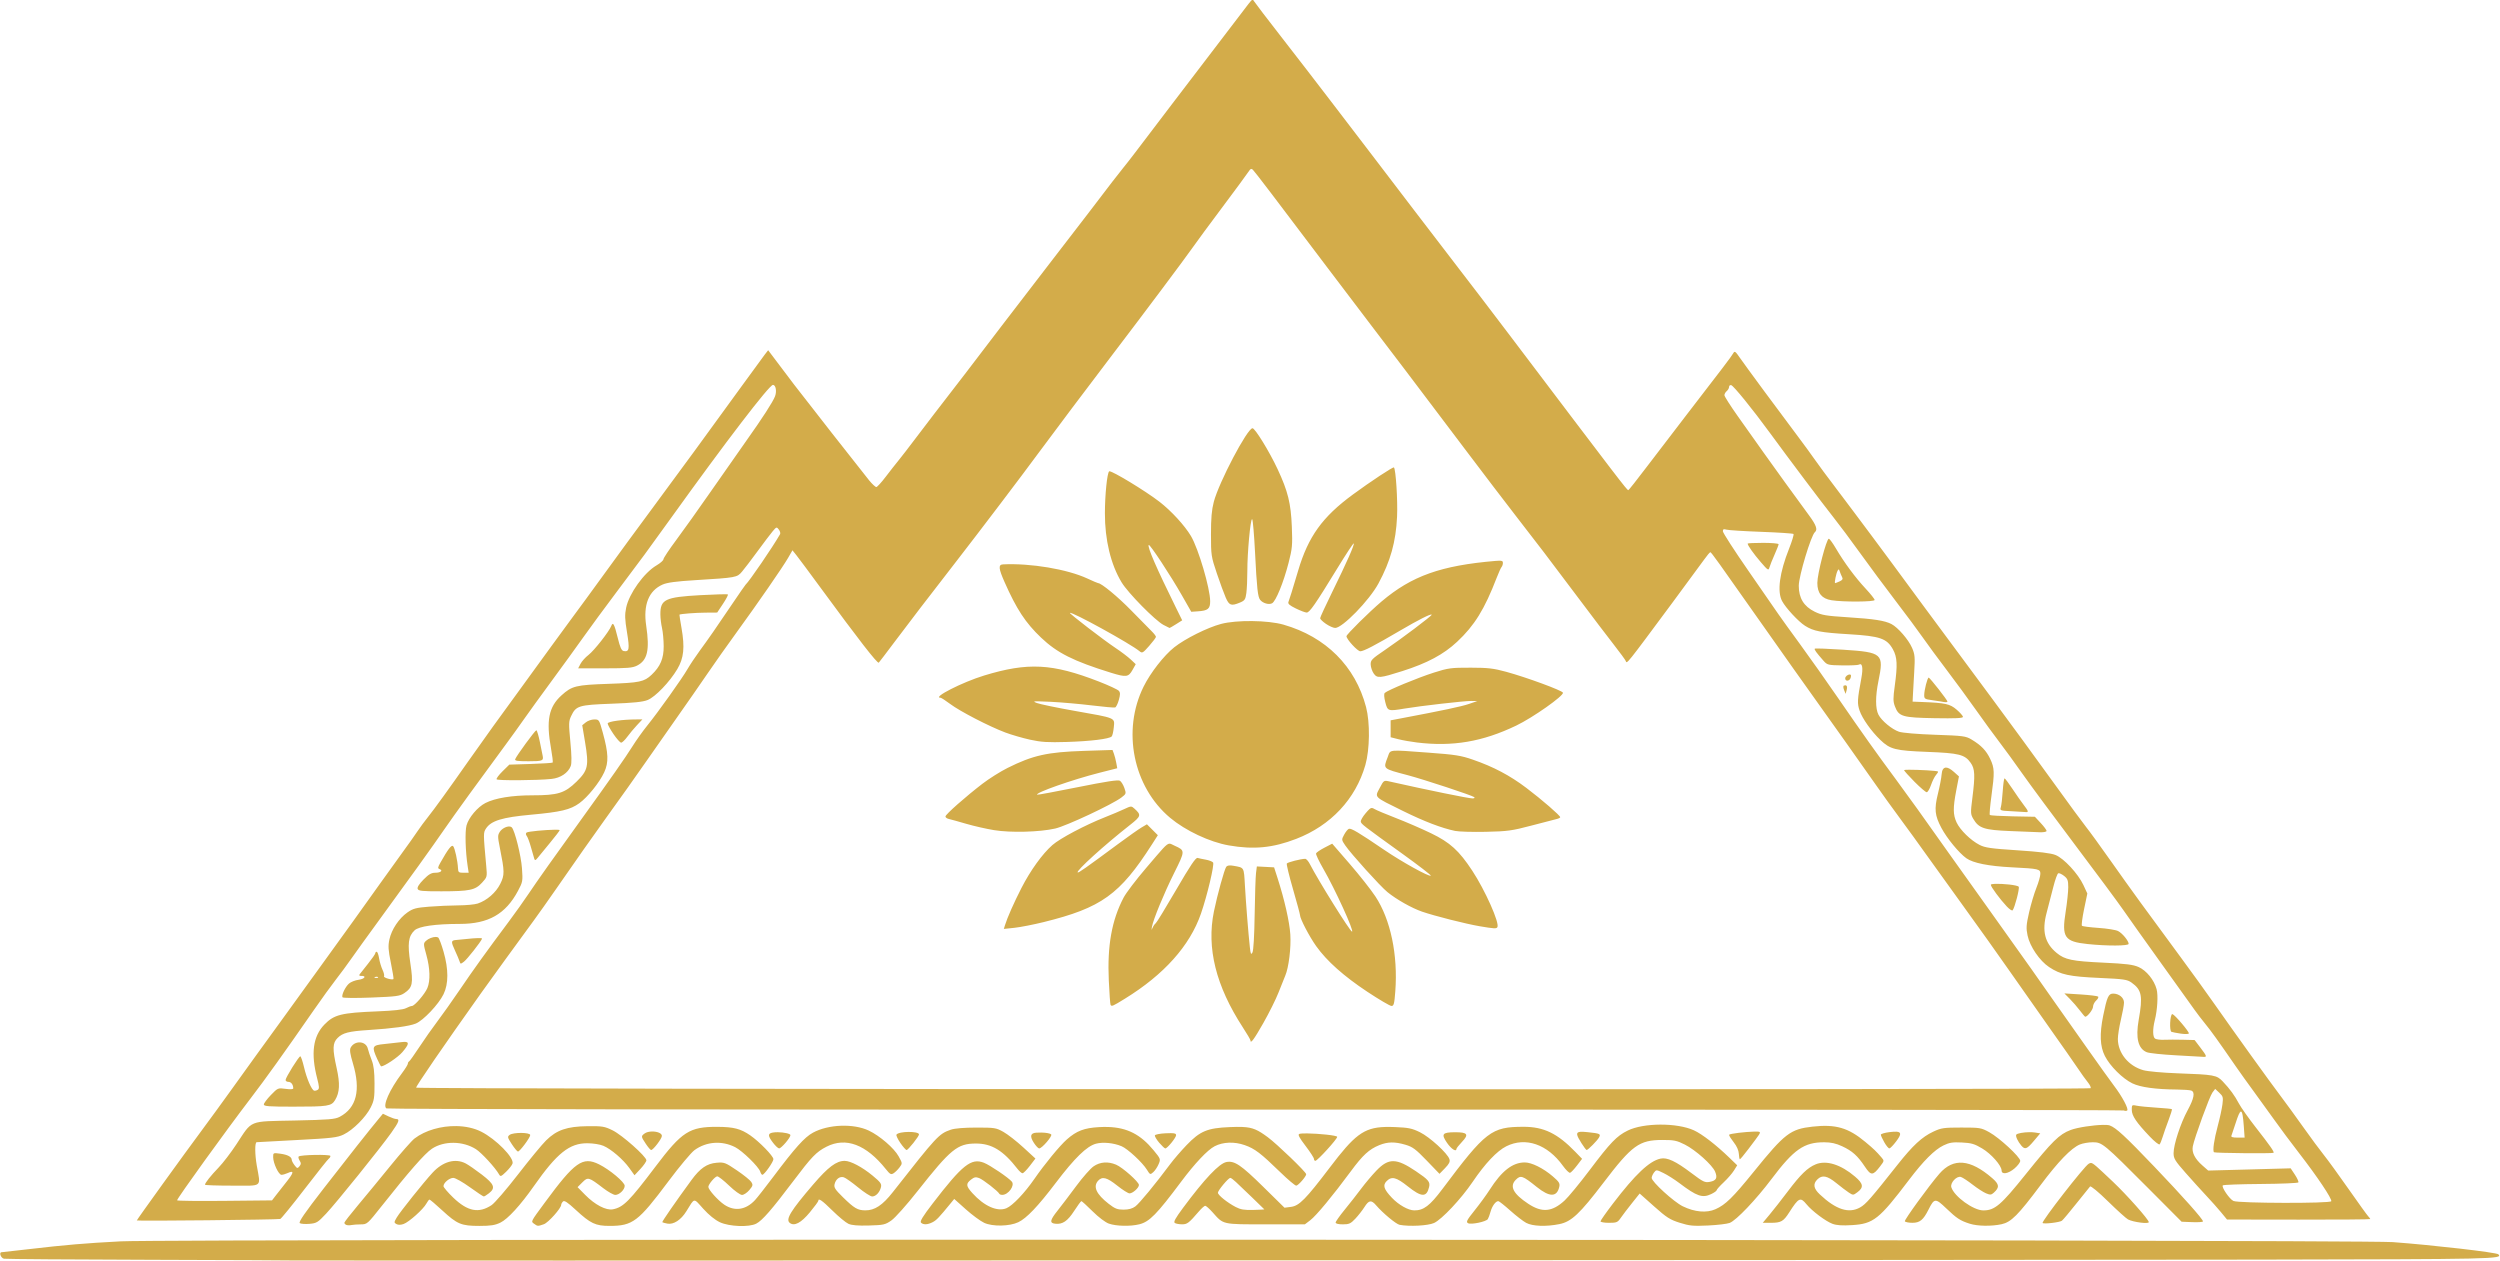 <?xml version="1.0" encoding="UTF-8" standalone="no"?>
<!-- Created with Inkscape (http://www.inkscape.org/) -->

<svg
   width="119.577mm"
   height="60.329mm"
   viewBox="0 0 119.577 60.329"
   version="1.1"
   id="svg1"
   xml:space="preserve"
   xmlns="http://www.w3.org/2000/svg"
   xmlns:svg="http://www.w3.org/2000/svg"><defs
     id="defs1" /><g
     id="layer1"
     transform="translate(-36.364,-20.218)"><g
       id="g1"
       transform="matrix(0.28,0,0,0.28,64.711,3.287)"><path
         id="path2"
         style="fill:#d3ac4a"
         d="m 112.734,60.441 c -0.142,0.001 -0.327,0.212 -0.707,0.703 -1.377,1.778 -8.464,11.061 -13.087,17.144 -2.584,3.4 -5.39,7.09 -6.235,8.202 -0.845,1.112 -1.74,2.258 -1.989,2.549 -0.496,0.579 -2.71,3.454 -6.003,7.791 -1.167,1.537 -4.144,5.403 -6.615,8.593 -2.471,3.19 -6.13,7.953 -8.13,10.584 -4.789,6.299 -8.324,10.912 -11.654,15.203 -0.72,0.928 -2.171,2.832 -3.223,4.232 -1.052,1.4 -2.317,3.04 -2.811,3.642 -0.494,0.602 -1.495,1.876 -2.223,2.834 -0.728,0.957 -1.446,1.746 -1.598,1.751 -0.151,0.005 -0.694,-0.498 -1.206,-1.116 -0.847,-1.021 -11.59,-14.731 -12.819,-16.36 -0.284,-0.376 -1.402,-1.857 -2.485,-3.291 l -1.968,-2.609 -0.605,0.778 c -0.333,0.428 -2.126,2.883 -3.985,5.455 -4.905,6.787 -11.269,15.487 -15.548,21.252 -2.052,2.765 -5.498,7.468 -7.658,10.451 -2.16,2.983 -4.729,6.496 -5.708,7.805 -0.979,1.31 -2.55,3.454 -3.488,4.763 -0.939,1.31 -3.058,4.227 -4.712,6.483 -3.716,5.071 -7.214,9.928 -9.525,13.229 -3.204,4.577 -5.907,8.318 -6.883,9.525 -0.53,0.655 -1.363,1.785 -1.85,2.513 -0.487,0.728 -1.499,2.158 -2.249,3.177 -0.749,1.019 -2.633,3.637 -4.186,5.82 -1.553,2.183 -3.511,4.922 -4.352,6.086 -0.841,1.164 -3.462,4.795 -5.826,8.069 -2.364,3.274 -5.422,7.5 -6.794,9.392 -1.372,1.892 -3.185,4.391 -4.029,5.555 -0.844,1.163 -2.773,3.842 -4.285,5.953 -1.513,2.111 -3.725,5.149 -4.916,6.75 -3.106,4.175 -11.251,15.467 -11.251,15.598 0,0.128 24.064,-0.12 24.506,-0.253 0.162,-0.049 2.036,-2.353 4.166,-5.121 2.129,-2.768 3.992,-5.107 4.138,-5.197 0.146,-0.09 0.264,-0.291 0.264,-0.445 0,-0.001 1.56e-4,-0.003 0,-0.004 -0.079,-0.29 -5.127,-0.202 -5.429,0.1 -0.09,0.09 -0.014,0.404 0.17,0.697 0.271,0.434 0.265,0.615 -0.031,0.972 -0.335,0.403 -0.402,0.389 -0.838,-0.177 -0.261,-0.339 -0.476,-0.749 -0.48,-0.913 -0.01,-0.521 -0.684,-0.887 -1.952,-1.061 -1.219,-0.167 -1.229,-0.161 -1.223,0.596 0.008,1.046 0.938,3.013 1.424,3.013 0.219,0 0.701,-0.139 1.072,-0.308 1.098,-0.5 1.051,-0.092 -0.166,1.441 -0.63,0.794 -1.456,1.846 -1.836,2.337 l -0.69,0.895 -8.108,0.083 c -4.459,0.046 -8.108,0.004 -8.108,-0.094 0,-0.333 8.332,-11.883 12.589,-17.452 2.558,-3.346 5.63,-7.635 10.703,-14.948 1.363,-1.965 3.084,-4.347 3.824,-5.293 0.74,-0.946 1.927,-2.553 2.636,-3.571 0.71,-1.019 2.857,-3.994 4.771,-6.614 5.17,-7.075 9.039,-12.462 11.119,-15.481 1.704,-2.474 6.116,-8.567 10.44,-14.417 0.968,-1.31 2.408,-3.311 3.201,-4.446 0.793,-1.135 2.903,-4.05 4.691,-6.481 1.788,-2.43 4.222,-5.789 5.407,-7.462 1.185,-1.673 3.71,-5.11 5.612,-7.636 4.425,-5.878 5.399,-7.202 9.399,-12.775 9.282,-12.933 16.774,-22.717 17.394,-22.717 0.484,0 0.683,1.092 0.356,1.952 -0.359,0.945 -2.142,3.707 -4.889,7.573 -1.189,1.673 -3.882,5.52 -5.984,8.547 -2.102,3.027 -4.806,6.821 -6.007,8.433 -1.201,1.611 -2.182,3.09 -2.182,3.284 0,0.194 -0.533,0.664 -1.184,1.046 -2.131,1.249 -4.682,4.802 -5.184,7.22 -0.252,1.214 -0.226,1.965 0.146,4.228 0.47,2.862 0.381,3.36 -0.563,3.184 -0.375,-0.07 -0.616,-0.602 -1.02,-2.252 -0.579,-2.366 -0.815,-2.803 -1.103,-2.042 -0.356,0.942 -2.937,4.229 -3.894,4.959 -0.526,0.401 -1.138,1.08 -1.36,1.509 l -0.404,0.778 h 4.571 c 3.827,-3.5e-4 4.719,-0.076 5.483,-0.463 1.788,-0.907 2.188,-2.649 1.566,-6.828 -0.53,-3.564 0.431,-5.97 2.808,-7.021 0.775,-0.343 2.308,-0.548 5.566,-0.749 7.052,-0.435 7.135,-0.451 7.988,-1.448 0.407,-0.475 1.604,-2.045 2.66,-3.488 1.056,-1.443 2.22,-2.98 2.588,-3.417 0.644,-0.764 0.683,-0.776 1.048,-0.293 0.208,0.276 0.304,0.635 0.212,0.795 -1.259,2.2 -5.264,8.064 -5.892,8.626 -0.081,0.073 -1.073,1.501 -2.203,3.175 -2.911,4.311 -4.053,5.956 -5.601,8.069 -0.746,1.019 -1.699,2.447 -2.118,3.175 -0.943,1.637 -5.009,7.343 -6.881,9.657 -0.765,0.946 -1.909,2.553 -2.544,3.572 -1.124,1.804 -3.925,5.804 -8.462,12.087 -4.72,6.537 -7.892,11.012 -9.248,13.048 -0.776,1.164 -2.313,3.325 -3.415,4.8 -3.787,5.07 -6.018,8.173 -8.348,11.606 -1.284,1.892 -3.013,4.332 -3.841,5.424 -0.828,1.091 -2.208,3.055 -3.068,4.365 -0.86,1.31 -1.653,2.422 -1.762,2.47 -0.109,0.049 -0.199,0.216 -0.199,0.373 0,0.157 -0.454,0.89 -1.011,1.631 -2.125,2.827 -3.336,5.568 -2.656,6.012 0.211,0.138 61.992,0.224 148.443,0.207 81.445,-0.017 148.209,0.048 148.365,0.144 0.156,0.096 0.404,0.101 0.552,0.009 0.325,-0.201 -0.838,-2.395 -2.249,-4.243 -0.547,-0.716 -2.589,-3.566 -4.54,-6.333 -1.951,-2.767 -4.555,-6.459 -5.787,-8.206 -1.232,-1.746 -2.947,-4.189 -3.811,-5.426 -0.864,-1.237 -4.044,-5.701 -7.064,-9.921 -3.02,-4.22 -6.152,-8.612 -6.962,-9.759 -4.169,-5.906 -7.184,-10.111 -9.128,-12.731 -3.199,-4.311 -5.719,-7.855 -9.779,-13.758 -2.002,-2.91 -4.945,-7.078 -6.542,-9.261 -1.596,-2.183 -3.27,-4.503 -3.719,-5.158 -0.449,-0.655 -2.764,-4.004 -5.147,-7.44 -2.383,-3.436 -4.332,-6.456 -4.332,-6.711 0,-0.358 0.136,-0.422 0.596,-0.282 0.327,0.099 3.003,0.268 5.946,0.376 2.943,0.108 5.427,0.273 5.521,0.367 7.3e-4,7.3e-4 0.003,0.003 0.004,0.004 0.08,0.124 -0.255,1.236 -0.755,2.496 -1.638,4.128 -2.065,7.327 -1.197,8.958 0.626,1.177 2.794,3.514 3.92,4.225 1.466,0.925 2.658,1.154 7.549,1.446 5.276,0.316 6.432,0.715 7.468,2.585 0.731,1.319 0.8,2.668 0.315,6.191 -0.301,2.192 -0.298,2.703 0.029,3.562 0.656,1.723 1.28,1.906 6.785,2 3.562,0.061 4.828,0.002 4.828,-0.227 -1.8e-4,-0.171 -0.488,-0.729 -1.085,-1.24 -1.142,-0.977 -1.893,-1.141 -5.925,-1.299 l -1.588,-0.063 0.05,-1.059 c 0.027,-0.582 0.127,-2.367 0.223,-3.968 0.155,-2.586 0.115,-3.05 -0.367,-4.16 -0.61,-1.406 -2.418,-3.494 -3.516,-4.062 -1.152,-0.596 -2.956,-0.876 -7.499,-1.166 -3.684,-0.235 -4.411,-0.357 -5.623,-0.95 -1.844,-0.902 -2.714,-2.321 -2.714,-4.427 0,-1.64 2.1,-8.617 2.758,-9.163 0.493,-0.409 0.228,-1.188 -0.954,-2.795 -2.476,-3.367 -5.97,-8.194 -7.831,-10.818 -1.124,-1.585 -3.086,-4.351 -4.359,-6.145 -1.273,-1.794 -2.315,-3.43 -2.315,-3.634 0,-0.205 0.178,-0.52 0.397,-0.701 0.218,-0.181 0.398,-0.503 0.398,-0.714 0,-0.211 0.163,-0.346 0.363,-0.299 0.403,0.095 3.633,4.074 6.591,8.123 3.284,4.494 9.116,12.245 10.879,14.458 0.929,1.166 2.972,3.903 4.538,6.084 1.566,2.181 4.286,5.846 6.045,8.145 1.76,2.299 3.854,5.121 4.654,6.269 0.8,1.148 2.659,3.673 4.129,5.61 1.47,1.937 3.721,5.01 5.003,6.829 1.282,1.819 3.056,4.252 3.942,5.407 0.886,1.155 2.682,3.626 3.992,5.488 1.31,1.862 5.366,7.346 9.015,12.187 3.649,4.84 7.333,9.812 8.185,11.048 0.852,1.237 3.76,5.326 6.462,9.087 2.702,3.761 5.269,7.345 5.706,7.964 0.437,0.619 1.26,1.695 1.83,2.389 0.988,1.203 2.183,2.868 5.23,7.283 0.753,1.091 2.16,3.055 3.127,4.365 0.967,1.31 2.515,3.454 3.441,4.763 0.926,1.31 2.833,3.87 4.241,5.689 3.132,4.047 5.639,7.793 5.497,8.217 -0.133,0.4 -15.826,0.359 -16.71,-0.044 -0.671,-0.306 -2.092,-2.392 -1.815,-2.666 0.103,-0.102 3.016,-0.209 6.475,-0.236 3.459,-0.027 6.352,-0.148 6.427,-0.269 0.075,-0.121 -0.189,-0.713 -0.587,-1.313 l -0.723,-1.092 -7.043,0.192 -7.045,0.19 -0.987,-0.867 c -1.302,-1.143 -1.849,-2.23 -1.646,-3.273 0.287,-1.474 2.867,-8.544 3.352,-9.187 l 0.472,-0.625 0.703,0.659 c 0.637,0.596 0.688,0.782 0.537,1.981 -0.092,0.728 -0.454,2.395 -0.806,3.704 -0.628,2.34 -0.897,4.219 -0.638,4.477 0.152,0.152 10.025,0.245 10.174,0.096 0.152,-0.152 -0.593,-1.217 -3.038,-4.343 -1.228,-1.57 -2.519,-3.396 -2.869,-4.057 -0.734,-1.388 -1.543,-2.496 -2.765,-3.785 -1.037,-1.094 -1.458,-1.171 -7.744,-1.395 -2.518,-0.09 -5.08,-0.323 -5.82,-0.529 -2.535,-0.707 -4.347,-2.924 -4.359,-5.331 -0.003,-0.609 0.23,-2.096 0.52,-3.306 0.29,-1.21 0.528,-2.521 0.529,-2.913 0.002,-0.834 -0.847,-1.537 -1.856,-1.537 -0.795,0 -1.052,0.57 -1.697,3.76 -0.636,3.143 -0.551,5.248 0.28,6.888 0.88,1.736 3.028,3.875 4.704,4.686 1.373,0.664 3.974,1.024 7.612,1.053 1.116,0.009 2.216,0.089 2.446,0.177 0.681,0.261 0.485,1.33 -0.616,3.358 -1.216,2.238 -2.404,5.865 -2.404,7.335 0,0.915 0.237,1.306 2.048,3.359 1.127,1.278 2.721,3.04 3.542,3.913 0.821,0.873 1.954,2.144 2.516,2.826 l 1.022,1.24 12.236,0.018 c 6.73,0.009 12.236,-0.035 12.236,-0.098 0,-0.062 -0.154,-0.271 -0.343,-0.463 -0.189,-0.192 -1.701,-2.289 -3.359,-4.66 -1.659,-2.371 -3.562,-4.992 -4.23,-5.822 -0.668,-0.83 -2.27,-2.998 -3.56,-4.817 -1.29,-1.819 -3.023,-4.199 -3.85,-5.291 -1.794,-2.368 -7.954,-10.935 -11.321,-15.743 -1.325,-1.892 -3.904,-5.462 -5.73,-7.936 -5.998,-8.125 -8.439,-11.488 -11.866,-16.343 -1.86,-2.636 -3.777,-5.275 -4.26,-5.866 -0.483,-0.591 -3.069,-4.114 -5.747,-7.829 -2.677,-3.715 -7.367,-10.129 -10.423,-14.253 -10.769,-14.534 -14.838,-20.038 -16.933,-22.907 -1.164,-1.594 -2.753,-3.736 -3.531,-4.76 -0.778,-1.024 -2.148,-2.857 -3.044,-4.073 -0.896,-1.216 -2.462,-3.3 -3.481,-4.63 -1.02,-1.33 -2.442,-3.252 -3.158,-4.271 -0.717,-1.019 -1.974,-2.744 -2.797,-3.835 -3.161,-4.196 -9.187,-12.363 -10.032,-13.596 -0.796,-1.161 -0.914,-1.241 -1.16,-0.793 -0.284,0.515 -1.947,2.707 -8.206,10.816 -2.022,2.619 -5.002,6.514 -6.623,8.656 -1.621,2.141 -3.011,3.899 -3.088,3.904 -0.222,0.015 -1.346,-1.454 -20.481,-26.751 -2.902,-3.836 -6.712,-8.828 -8.468,-11.095 -1.755,-2.267 -5.215,-6.783 -7.689,-10.036 -2.474,-3.253 -5.748,-7.546 -7.276,-9.539 -1.528,-1.994 -4.629,-6.051 -6.892,-9.015 -2.263,-2.964 -6.074,-7.905 -8.468,-10.98 -2.394,-3.075 -4.479,-5.804 -4.634,-6.066 -0.104,-0.176 -0.18,-0.274 -0.277,-0.273 z m -0.221,28.884 c 0.088,-0.003 0.175,0.055 0.282,0.162 0.372,0.372 3.594,4.6 12.76,16.751 3.184,4.22 6.615,8.744 7.625,10.054 2.08,2.699 7.371,9.684 15.832,20.901 3.183,4.22 6.993,9.221 8.468,11.113 3.508,4.5 6.248,8.097 11.063,14.524 2.169,2.895 4.814,6.377 5.876,7.735 1.062,1.359 1.986,2.621 2.053,2.806 0.203,0.555 0.003,0.804 7.903,-9.851 2.535,-3.42 5.011,-6.784 5.503,-7.475 0.485,-0.68 0.951,-1.236 1.046,-1.249 h 0.002 0.002 c 0.16,0.007 1.39,1.718 8.357,11.633 3.988,5.676 6.721,9.53 14.703,20.726 1.954,2.74 4.308,6.075 5.232,7.409 0.924,1.334 2.781,3.913 4.127,5.732 1.345,1.819 3.203,4.38 4.127,5.689 0.924,1.31 3.837,5.357 6.473,8.995 2.636,3.638 6.326,8.817 8.2,11.51 1.874,2.692 4.969,7.098 6.879,9.79 1.91,2.692 3.992,5.668 4.625,6.614 0.633,0.946 1.431,2.058 1.771,2.47 0.34,0.413 0.55,0.861 0.467,0.996 -0.183,0.296 -285.856,0.202 -286.04,-0.094 -0.103,-0.167 4.708,-7.177 11.021,-16.055 1.472,-2.071 6.632,-9.182 9.132,-12.583 0.748,-1.019 2.434,-3.401 3.745,-5.293 3.23,-4.663 6.527,-9.353 8.372,-11.906 2.568,-3.555 5.41,-7.556 7.047,-9.921 0.857,-1.237 3.086,-4.419 4.953,-7.071 1.868,-2.652 4.35,-6.22 5.514,-7.929 1.164,-1.709 3.373,-4.836 4.911,-6.951 3.712,-5.106 7.933,-11.212 8.849,-12.801 l 0.738,-1.282 0.688,0.86 c 0.378,0.472 2.235,2.971 4.127,5.553 6.406,8.744 9.714,13.002 9.929,12.779 0.117,-0.122 1.327,-1.712 2.688,-3.531 2.319,-3.101 5.786,-7.622 10.626,-13.862 3.988,-5.142 11.196,-14.643 13.799,-18.19 2.148,-2.926 9.071,-12.133 12.902,-17.16 5.32,-6.979 12.211,-16.183 13.572,-18.125 0.714,-1.019 3.037,-4.173 5.164,-7.01 2.126,-2.838 4.083,-5.494 4.346,-5.903 0.247,-0.383 0.395,-0.554 0.542,-0.559 z m 0.207,44.297 c -0.881,-0.001 -5.734,9.225 -6.612,12.569 -0.361,1.376 -0.485,2.803 -0.483,5.555 0.002,3.581 0.035,3.802 1,6.667 0.549,1.63 1.238,3.505 1.531,4.167 0.587,1.327 0.93,1.444 2.422,0.821 0.818,-0.342 0.939,-0.524 1.09,-1.625 0.093,-0.682 0.17,-2.383 0.168,-3.782 -0.004,-3.105 0.518,-8.745 0.804,-8.84 0.008,-0.001 0.018,-2.6e-4 0.026,0.007 0.116,0.116 0.333,2.651 0.483,5.632 0.312,6.196 0.471,7.656 0.885,8.159 0.474,0.576 1.487,0.861 2.027,0.572 0.647,-0.346 1.952,-3.542 2.815,-6.892 0.636,-2.471 0.688,-3.032 0.561,-6.184 -0.163,-4.026 -0.667,-6.063 -2.437,-9.851 -1.395,-2.986 -3.844,-6.975 -4.282,-6.975 z m 24.157,6.695 c -0.138,-0.138 -4.006,2.415 -7.047,4.653 -5.177,3.809 -7.581,7.153 -9.298,12.926 -0.981,3.299 -1.499,4.972 -1.67,5.389 -0.132,0.322 0.173,0.594 1.256,1.123 0.786,0.385 1.621,0.699 1.856,0.699 0.498,0 1.474,-1.405 5.195,-7.488 1.496,-2.446 2.775,-4.392 2.843,-4.324 0.17,0.17 -1.18,3.22 -3.653,8.255 -1.147,2.336 -2.086,4.373 -2.086,4.527 0,0.154 0.447,0.588 0.993,0.963 0.546,0.375 1.251,0.688 1.566,0.697 1.224,0.034 5.835,-4.698 7.396,-7.589 2.061,-3.818 2.983,-7.116 3.184,-11.406 0.129,-2.749 -0.211,-8.101 -0.535,-8.425 z m -48.623,0.659 c -0.012,0.002 -0.022,0.007 -0.028,0.013 -0.344,0.344 -0.713,3.993 -0.721,7.13 -0.012,4.565 1.001,8.77 2.854,11.831 1.098,1.815 5.728,6.517 7.16,7.274 0.527,0.279 0.99,0.512 1.029,0.518 0.039,0.006 0.542,-0.285 1.116,-0.648 l 1.044,-0.659 -1.077,-2.186 c -3.33,-6.753 -4.919,-10.413 -4.641,-10.691 0.184,-0.184 3.734,5.213 5.684,8.639 l 1.583,2.778 1.12,-0.076 c 1.732,-0.115 2.112,-0.426 2.11,-1.721 -0.004,-2.198 -2.001,-8.98 -3.28,-11.137 -1.07,-1.804 -3.349,-4.288 -5.365,-5.848 -2.414,-1.867 -8.08,-5.302 -8.587,-5.219 z m 122.911,11.515 c -0.415,0.065 -1.959,5.985 -1.959,7.553 0,1.754 0.762,2.692 2.404,2.957 1.997,0.323 7.385,0.292 7.385,-0.042 0,-0.163 -0.703,-1.047 -1.561,-1.965 -1.738,-1.858 -3.654,-4.451 -5.053,-6.835 -0.509,-0.868 -1.049,-1.618 -1.197,-1.666 -0.006,-0.002 -0.012,-0.003 -0.018,-0.002 z m -11.22,0.71 c -1.455,0 -2.645,0.056 -2.645,0.125 0,0.307 1.032,1.764 2.241,3.162 1.238,1.432 1.325,1.486 1.487,0.904 0.095,-0.34 0.485,-1.318 0.867,-2.173 0.382,-0.855 0.695,-1.658 0.695,-1.786 0,-0.001 1.5e-4,-0.003 0,-0.004 -5.8e-4,-0.002 -0.003,-0.007 -0.004,-0.009 -0.088,-0.121 -1.243,-0.22 -2.642,-0.22 z m -45.072,3.046 c -0.167,0.001 -0.374,0.015 -0.635,0.037 -9.33,0.791 -14.307,2.561 -19.453,6.916 -2.121,1.795 -6.014,5.646 -6.014,5.949 0,0.514 1.889,2.573 2.361,2.573 0.567,0 2.451,-0.98 6.899,-3.59 3.024,-1.774 5.122,-2.831 5.282,-2.668 l 0.002,0.002 c 5.2e-4,7.5e-4 0.003,0.005 0.004,0.006 l 0.002,0.002 c 0.002,0.004 0.002,0.011 0.002,0.017 0,0.205 -5.176,4.104 -7.918,5.966 -2.343,1.591 -2.53,1.783 -2.496,2.557 0.02,0.46 0.259,1.147 0.529,1.526 0.589,0.823 1.038,0.784 4.857,-0.428 4.269,-1.355 7.053,-2.844 9.37,-5.007 2.976,-2.779 4.693,-5.557 6.77,-10.951 0.336,-0.873 0.713,-1.701 0.836,-1.839 0.123,-0.138 0.223,-0.45 0.223,-0.694 0,-0.276 -0.122,-0.378 -0.622,-0.374 z m -84.773,0.631 c -0.824,0.039 -0.768,0.688 0.255,3.001 2.054,4.646 3.578,6.968 6.235,9.501 2.749,2.621 5.531,4.02 11.965,6.014 2.566,0.795 2.975,0.744 3.647,-0.452 l 0.57,-1.015 -0.852,-0.804 c -0.469,-0.442 -1.636,-1.326 -2.594,-1.963 -2.009,-1.336 -7.916,-5.876 -7.798,-5.994 0.279,-0.279 10.359,5.269 11.886,6.542 0.461,0.384 0.571,0.323 1.653,-0.904 0.638,-0.724 1.16,-1.42 1.16,-1.548 0,-0.128 -0.327,-0.557 -0.727,-0.954 -0.4,-0.397 -1.977,-2.001 -3.505,-3.562 -2.317,-2.368 -5.097,-4.66 -5.651,-4.66 -0.074,0 -0.9,-0.355 -1.836,-0.788 -3.444,-1.594 -9.687,-2.64 -14.41,-2.415 z m 142.746,0.862 c 0.064,-0.005 0.119,0.112 0.197,0.358 0.093,0.291 0.272,0.721 0.397,0.957 0.169,0.321 0.06,0.503 -0.43,0.727 -0.36,0.164 -0.705,0.299 -0.767,0.299 h -0.002 -0.002 -0.002 -0.002 l -0.002,-0.002 c -0.133,-0.073 0.181,-1.645 0.43,-2.114 0.076,-0.144 0.133,-0.221 0.183,-0.225 z m -189.74,4.274 c -0.074,-0.074 -2.201,-0.019 -4.726,0.122 -6.016,0.336 -6.825,0.726 -6.811,3.286 0.004,0.628 0.129,1.677 0.28,2.332 0.151,0.655 0.279,2.054 0.284,3.108 0.009,2.101 -0.565,3.455 -2.07,4.879 -1.263,1.195 -2.048,1.36 -7.364,1.542 -5.572,0.191 -6.235,0.354 -8.016,1.963 -2.199,1.986 -2.652,4.302 -1.786,9.128 0.217,1.208 0.339,2.254 0.277,2.352 v 0.002 l -0.002,0.002 c -0.069,0.069 -1.765,0.177 -3.767,0.24 l -3.642,0.114 -1.157,1.138 c -0.635,0.624 -1.09,1.239 -1.015,1.369 0.148,0.24 6.939,0.194 9.384,-0.065 1.542,-0.163 2.832,-1.027 3.282,-2.201 0.178,-0.465 0.158,-1.791 -0.065,-4.127 -0.3,-3.144 -0.288,-3.527 0.135,-4.416 0.835,-1.76 1.271,-1.895 6.912,-2.105 3.74,-0.139 5.328,-0.301 6.147,-0.629 1.317,-0.527 3.757,-3.066 5.073,-5.278 1.117,-1.877 1.304,-3.691 0.721,-7.018 -0.217,-1.237 -0.376,-2.265 -0.354,-2.286 0.143,-0.132 2.743,-0.334 4.435,-0.345 l 2.013,-0.015 0.983,-1.48 c 0.524,-0.789 0.899,-1.496 0.854,-1.607 l -0.002,-0.002 -0.002,-0.002 -0.002,-0.002 z m 89.561,4.546 c -2,-0.022 -3.998,0.138 -5.326,0.491 -2.328,0.618 -6.151,2.528 -7.995,3.994 -1.765,1.403 -4.054,4.339 -5.23,6.711 -3.729,7.523 -1.789,17.119 4.533,22.414 2.618,2.193 6.762,4.142 10.015,4.712 4.262,0.746 7.523,0.43 11.526,-1.118 5.91,-2.285 10.133,-6.794 11.805,-12.605 0.763,-2.652 0.82,-7.25 0.122,-9.91 -1.83,-6.972 -6.878,-12.007 -14.114,-14.079 -1.333,-0.382 -3.335,-0.587 -5.335,-0.609 z m 96.106,4.713 c -0.134,0.134 0.245,0.661 1.491,2.072 0.634,0.718 0.767,0.751 3.214,0.788 1.403,0.021 2.669,-0.036 2.813,-0.125 0.603,-0.372 0.766,0.526 0.426,2.347 -0.683,3.663 -0.715,4.266 -0.291,5.51 0.458,1.343 2,3.521 3.535,4.994 1.686,1.617 2.54,1.835 8.028,2.048 5.448,0.211 6.403,0.453 7.412,1.871 0.725,1.019 0.779,2.132 0.286,6.008 -0.322,2.531 -0.312,2.759 0.157,3.562 0.935,1.6 1.86,1.906 6.3,2.083 2.185,0.087 4.479,0.18 5.097,0.205 0.63,0.025 1.123,-0.077 1.123,-0.231 0,-0.151 -0.448,-0.755 -0.996,-1.343 l -0.998,-1.07 -3.773,-0.074 c -2.075,-0.042 -3.843,-0.144 -3.926,-0.227 -6.5e-4,-6.5e-4 -0.001,-0.003 -0.002,-0.004 -0.076,-0.124 0.045,-1.563 0.275,-3.232 0.558,-4.062 0.535,-4.773 -0.207,-6.342 -0.675,-1.429 -1.548,-2.336 -3.199,-3.324 -0.976,-0.584 -1.418,-0.64 -6.217,-0.806 -3.019,-0.104 -5.582,-0.32 -6.165,-0.518 -1.208,-0.41 -2.972,-1.872 -3.507,-2.907 -0.536,-1.036 -0.54,-3.138 -0.009,-5.734 0.962,-4.706 0.715,-4.928 -6.02,-5.372 -2.592,-0.171 -4.774,-0.251 -4.848,-0.177 z m -132.28,3.088 c -2.971,-0.156 -5.884,0.361 -9.633,1.505 -3.71,1.132 -8.927,3.793 -7.434,3.793 0.131,0 0.876,0.481 1.655,1.068 1.647,1.242 6.653,3.832 9.414,4.87 1.053,0.396 2.958,0.949 4.234,1.229 1.905,0.417 3.027,0.486 6.287,0.386 4.035,-0.124 7.218,-0.515 7.645,-0.937 0.13,-0.129 0.293,-0.833 0.363,-1.566 0.161,-1.671 0.457,-1.546 -6.702,-2.811 -3.021,-0.534 -5.92,-1.138 -6.442,-1.339 -0.269,-0.104 -0.431,-0.176 -0.437,-0.223 l -0.002,-0.002 v -0.002 l 0.002,-0.002 v -0.002 -0.002 -0.002 l 0.002,-0.002 v -0.002 c 0.071,-0.085 0.85,-0.061 2.795,0.033 1.819,0.089 4.973,0.365 7.01,0.614 2.037,0.25 3.839,0.408 4.005,0.351 0.166,-0.057 0.449,-0.632 0.629,-1.277 0.258,-0.921 0.26,-1.254 0.007,-1.559 -0.177,-0.213 -1.71,-0.927 -3.407,-1.587 -3.988,-1.55 -7.019,-2.379 -9.99,-2.535 z m 73.446,0.162 c -3.308,-0.007 -3.771,0.054 -6.258,0.847 -2.751,0.877 -7.923,3.019 -8.37,3.466 -0.157,0.157 -0.122,0.75 0.094,1.594 0.391,1.527 0.465,1.552 3.289,1.077 2.7,-0.454 10.262,-1.317 11.377,-1.299 l 1.057,0.017 -1.454,0.5 c -1.256,0.431 -4.442,1.106 -11.642,2.466 l -1.719,0.325 v 1.444 1.446 l 1.323,0.336 c 0.728,0.185 2.156,0.437 3.175,0.561 6.098,0.742 11.201,-0.127 16.955,-2.887 2.844,-1.364 8.153,-5.103 7.981,-5.621 -0.126,-0.377 -6.182,-2.606 -9.693,-3.568 -2.152,-0.59 -3.093,-0.699 -6.115,-0.705 z m 64.759,1.159 c -0.304,0.014 -0.731,0.35 -0.731,0.662 0,0.542 0.693,0.519 0.904,-0.029 0.092,-0.239 0.11,-0.491 0.041,-0.561 -0.054,-0.054 -0.129,-0.076 -0.214,-0.072 z m 13.526,0.539 c -0.226,0.033 -0.762,2.144 -0.762,3.011 0,0.588 0.137,0.679 1.256,0.826 0.691,0.091 1.435,0.202 1.653,0.249 v 0.002 c 0.707,0.151 1.059,0.149 1.059,-0.006 0,-0.243 -2.963,-4.023 -3.197,-4.083 h -0.002 -0.002 c -0.002,0 -0.004,-2.6e-4 -0.006,0 z m -14.253,1.313 c -0.068,0.002 -0.147,0.02 -0.236,0.053 -0.128,0.049 -0.111,0.384 0.037,0.749 l 0.268,0.662 0.179,-0.662 c 0.142,-0.522 0.048,-0.81 -0.247,-0.802 z M 7.554,183.363 c -2.434,0 -4.988,0.355 -4.988,0.692 0,0.191 0.447,1.006 0.992,1.81 0.546,0.804 1.133,1.463 1.308,1.465 0.174,0.002 0.644,-0.443 1.042,-0.989 0.399,-0.546 1.143,-1.439 1.655,-1.985 l 0.93,-0.992 z m -7.274,0.002 c -0.457,-7.4e-4 -1.107,0.223 -1.444,0.496 l -0.614,0.496 0.483,2.898 c 0.676,4.051 0.51,4.812 -1.459,6.739 -2.015,1.972 -3.183,2.334 -7.543,2.334 -3.506,0 -6.361,0.467 -8.016,1.312 -1.344,0.686 -2.868,2.491 -3.234,3.833 -0.283,1.036 -0.186,4.449 0.197,6.96 l 0.173,1.123 H -22.072 c -0.792,0 -0.9,-0.083 -0.928,-0.727 -0.056,-1.284 -0.546,-3.529 -0.834,-3.817 -0.276,-0.276 -0.868,0.494 -2.192,2.85 -0.442,0.787 -0.457,0.938 -0.118,1.068 0.636,0.244 0.177,0.625 -0.753,0.625 -0.662,0 -1.116,0.265 -2.005,1.171 -0.748,0.762 -1.093,1.316 -0.989,1.587 0.136,0.353 0.752,0.416 4.07,0.411 4.839,-0.008 5.76,-0.204 6.922,-1.468 0.886,-0.965 0.892,-0.986 0.721,-2.858 -0.509,-5.573 -0.51,-5.684 -0.039,-6.403 0.871,-1.329 2.755,-1.907 7.687,-2.356 5.094,-0.464 6.713,-0.848 8.25,-1.961 1.442,-1.044 3.452,-3.542 4.256,-5.287 0.783,-1.699 0.727,-3.255 -0.247,-6.781 -0.61,-2.208 -0.633,-2.246 -1.45,-2.247 z m -9.901,1.85 c -0.257,0.067 -3.376,4.329 -3.608,4.935 -0.109,0.285 0.356,0.358 2.273,0.358 2.378,0 2.591,-0.082 2.419,-0.926 -0.03,-0.146 -0.24,-1.187 -0.467,-2.315 -0.221,-1.101 -0.49,-2.008 -0.605,-2.05 -9.045e-4,-2.3e-4 -0.005,-0.002 -0.006,-0.002 h -0.002 c -8.312e-4,0 -0.003,-1.3e-4 -0.004,0 z m 98.425,3.365 -4.82,0.155 c -6.312,0.203 -8.772,0.752 -13.111,2.918 -1.212,0.605 -3.137,1.816 -4.276,2.69 -2.884,2.213 -6.303,5.233 -6.329,5.592 -0.012,0.165 0.246,0.36 0.574,0.432 0.327,0.072 1.666,0.444 2.976,0.828 1.31,0.384 3.454,0.87 4.763,1.083 2.854,0.463 7.755,0.334 10.432,-0.275 1.889,-0.43 9.76,-4.117 11.314,-5.3 0.822,-0.626 0.836,-0.67 0.507,-1.618 -0.186,-0.536 -0.528,-1.096 -0.762,-1.243 -0.307,-0.194 -2.314,0.112 -7.237,1.103 -3.747,0.754 -6.856,1.331 -6.907,1.28 -0.338,-0.338 6.02,-2.573 10.709,-3.765 l 2.977,-0.756 -0.17,-0.93 c -0.093,-0.511 -0.275,-1.213 -0.404,-1.561 z m 48.038,0.14 c -0.797,0.085 -0.769,0.401 -1.024,1.068 -0.79,2.068 -0.917,1.952 3.404,3.097 2.786,0.738 11.043,3.461 11.364,3.747 0.147,0.131 0.029,0.225 -0.286,0.225 -0.662,0 -7.561,-1.408 -14.173,-2.893 -0.977,-0.22 -0.983,-0.217 -1.682,1.12 -0.861,1.646 -1.088,1.423 3.977,3.916 3.64,1.792 6.585,2.921 8.888,3.405 0.645,0.136 3.019,0.207 5.274,0.157 3.723,-0.082 4.443,-0.182 7.805,-1.07 2.037,-0.538 3.973,-1.041 4.3,-1.118 0.327,-0.077 0.595,-0.216 0.594,-0.308 -0.002,-0.291 -3.138,-3.004 -5.785,-5.005 -2.821,-2.132 -5.602,-3.601 -9.137,-4.826 -2.034,-0.705 -3.018,-0.86 -7.532,-1.192 -3.565,-0.262 -5.189,-0.409 -5.986,-0.325 z m 94.353,2.869 c -0.439,-0.003 -0.703,0.389 -0.758,1.168 -0.041,0.582 -0.324,2.059 -0.627,3.282 -0.656,2.642 -0.545,3.729 0.594,5.866 0.951,1.785 3.006,4.282 4.256,5.171 1.156,0.822 3.791,1.349 7.75,1.55 4.665,0.237 4.894,0.29 4.894,1.122 0,0.382 -0.306,1.46 -0.681,2.396 -0.374,0.936 -0.935,2.82 -1.245,4.188 -0.487,2.144 -0.522,2.686 -0.26,3.933 0.397,1.891 2.058,4.328 3.684,5.405 1.962,1.3 3.454,1.621 8.591,1.852 4.197,0.189 4.745,0.269 5.485,0.795 1.753,1.248 1.952,2.283 1.225,6.376 -0.55,3.099 -0.096,4.917 1.38,5.52 0.407,0.166 2.645,0.404 4.974,0.528 2.328,0.124 4.442,0.242 4.697,0.264 0.653,0.055 0.591,-0.13 -0.518,-1.585 l -0.98,-1.286 -1.996,-0.052 c -1.098,-0.028 -2.533,-0.026 -3.188,0.004 -0.655,0.03 -1.358,-0.056 -1.564,-0.19 -0.418,-0.273 -0.442,-1.608 -0.055,-3.145 0.447,-1.777 0.591,-4.255 0.31,-5.3 -0.426,-1.581 -1.738,-3.197 -3.077,-3.789 -0.944,-0.418 -2.13,-0.566 -6.027,-0.749 -5.358,-0.252 -6.566,-0.503 -7.968,-1.658 -2.035,-1.678 -2.55,-3.731 -1.718,-6.857 0.323,-1.215 0.841,-3.211 1.149,-4.437 0.309,-1.226 0.689,-2.271 0.847,-2.323 0.157,-0.051 0.604,0.156 0.992,0.461 0.602,0.473 0.706,0.758 0.708,1.926 0.001,0.753 -0.199,2.649 -0.446,4.213 -0.692,4.366 -0.204,5.08 3.763,5.497 3.305,0.348 6.999,0.331 6.999,-0.031 0,-0.515 -1.079,-1.825 -1.806,-2.192 -0.389,-0.196 -1.895,-0.437 -3.348,-0.535 -1.453,-0.098 -2.725,-0.263 -2.826,-0.367 -0.096,-0.121 0.069,-1.397 0.371,-2.848 l 0.553,-2.66 -0.67,-1.441 c -0.904,-1.944 -3.336,-4.565 -4.767,-5.138 -0.789,-0.316 -2.747,-0.557 -6.497,-0.802 -4.547,-0.297 -5.54,-0.44 -6.484,-0.926 -1.509,-0.776 -3.319,-2.547 -3.918,-3.835 -0.615,-1.322 -0.626,-2.494 -0.05,-5.497 l 0.454,-2.367 -0.873,-0.78 c -0.54,-0.482 -0.987,-0.723 -1.328,-0.725 z m -6.3,0.369 c -0.477,0.001 -0.807,0.018 -0.865,0.055 -8.4e-4,6.5e-4 -0.005,0.003 -0.006,0.004 l -0.002,0.002 v 0.002 l -0.002,0.002 v 0.002 c 0,0.104 0.8,0.997 1.778,1.983 0.978,0.986 1.92,1.791 2.092,1.791 0.172,0 0.503,-0.555 0.734,-1.234 0.231,-0.679 0.619,-1.454 0.862,-1.721 0.235,-0.259 0.381,-0.513 0.336,-0.576 -8.3e-4,-9.1e-4 -0.003,-0.005 -0.004,-0.006 -0.166,-0.144 -3.345,-0.308 -4.924,-0.304 z m 16.286,1.468 -0.002,0.002 h -0.002 l -0.002,0.002 c -0.091,0.082 -0.222,1.027 -0.297,2.171 -0.079,1.201 -0.226,2.445 -0.327,2.765 -0.175,0.56 -0.104,0.587 1.764,0.675 1.07,0.051 2.155,0.115 2.409,0.144 0.627,0.071 0.588,-0.107 -0.277,-1.232 -0.407,-0.53 -1.271,-1.764 -1.919,-2.741 -0.638,-0.962 -1.234,-1.756 -1.339,-1.786 h -0.002 -0.002 -0.002 c -7.2e-4,8e-5 -0.003,-2e-4 -0.004,0 z M 91.921,198.256 c -0.225,0.01 -0.532,0.15 -1.127,0.43 -0.67,0.315 -2.133,0.934 -3.251,1.374 -3.379,1.331 -7.706,3.619 -9.006,4.763 -1.714,1.507 -3.753,4.337 -5.291,7.34 -1.273,2.488 -2.424,5.087 -2.813,6.357 l -0.192,0.629 1.813,-0.19 c 0.998,-0.105 3.244,-0.545 4.99,-0.976 9.867,-2.436 13.016,-4.697 18.511,-13.288 l 0.994,-1.553 -0.932,-0.933 -0.933,-0.933 -0.917,0.542 c -0.505,0.298 -2.272,1.542 -3.926,2.765 -5.755,4.257 -6.866,5.04 -6.99,4.916 -0.28,-0.28 4.513,-4.627 8.942,-8.108 1.903,-1.496 1.959,-1.703 0.762,-2.786 -0.266,-0.241 -0.409,-0.361 -0.635,-0.351 z m 41.176,0.232 c -0.251,2.3e-4 -0.491,0.243 -1.039,0.882 -0.499,0.582 -0.876,1.231 -0.839,1.443 0.075,0.429 0.245,0.56 7.171,5.549 2.712,1.953 4.867,3.615 4.791,3.691 -0.285,0.229 -4.867,-2.302 -7.936,-4.389 -4.413,-3.001 -5.687,-3.76 -6.067,-3.614 -0.186,0.071 -0.549,0.52 -0.806,0.998 -0.46,0.855 -0.458,0.885 0.183,1.828 0.982,1.445 5.984,6.982 7.211,7.982 1.543,1.258 4.154,2.732 5.913,3.339 2.146,0.741 7.507,2.098 9.849,2.494 2.515,0.425 2.845,0.442 3.022,0.157 0.416,-0.673 -2.091,-6.306 -4.293,-9.648 -2.266,-3.44 -3.787,-4.819 -7.049,-6.396 -1.61,-0.778 -4.309,-1.947 -6.001,-2.599 -1.692,-0.652 -3.338,-1.346 -3.658,-1.54 -0.184,-0.112 -0.319,-0.177 -0.45,-0.177 z m -147.334,3.16 c -0.516,-0.011 -1.261,0.365 -1.609,0.895 -0.389,0.593 -0.39,0.827 -0.015,2.706 0.83,4.158 0.836,4.686 0.07,6.221 -0.74,1.484 -2.271,2.816 -3.843,3.343 -0.495,0.166 -1.983,0.307 -3.308,0.314 -1.324,0.007 -3.573,0.107 -4.998,0.221 -2.252,0.182 -2.735,0.31 -3.704,0.987 -1.44,1.007 -2.713,2.915 -3.077,4.614 -0.24,1.119 -0.198,1.793 0.253,4.005 0.298,1.463 0.497,2.706 0.441,2.762 -0.213,0.213 -1.757,-0.242 -1.612,-0.476 0.084,-0.135 -0.033,-0.634 -0.258,-1.109 -0.225,-0.475 -0.489,-1.363 -0.587,-1.972 -0.097,-0.609 -0.281,-1.107 -0.408,-1.107 -0.127,0 -0.232,0.108 -0.232,0.24 0,0.132 -0.556,0.936 -1.236,1.786 -0.68,0.85 -1.331,1.673 -1.448,1.83 -0.133,0.177 -0.041,0.278 0.244,0.266 0.991,-0.044 0.655,0.517 -0.393,0.657 -0.613,0.082 -1.369,0.38 -1.679,0.66 -0.638,0.578 -1.301,1.983 -1.101,2.336 l 0.002,0.002 c 0.106,0.13 2.229,0.149 4.922,0.044 4.306,-0.168 4.879,-0.244 5.647,-0.762 1.405,-0.947 1.542,-1.635 1.024,-5.082 -0.508,-3.379 -0.348,-4.633 0.721,-5.638 0.74,-0.695 3.558,-1.096 7.737,-1.099 4.872,-0.004 7.812,-1.675 9.927,-5.643 0.814,-1.527 0.838,-1.66 0.681,-3.857 -0.156,-2.177 -1.229,-6.477 -1.743,-6.992 -0.098,-0.098 -0.245,-0.146 -0.417,-0.149 z m 7.755,0.555 c -1.525,0.019 -4.603,0.291 -4.82,0.493 -0.143,0.133 -0.125,0.363 0.042,0.566 0.155,0.188 0.479,1.057 0.721,1.93 0.242,0.873 0.498,1.764 0.57,1.981 0.106,0.319 0.216,0.288 0.577,-0.166 0.246,-0.309 1.19,-1.459 2.099,-2.557 0.91,-1.098 1.655,-2.074 1.655,-2.169 0,-9.7e-4 1.633e-4,-0.003 0,-0.004 -3.256e-4,-9.3e-4 -0.001,-0.005 -0.002,-0.006 -6.461e-4,-8.9e-4 -0.005,-0.005 -0.006,-0.006 -0.056,-0.05 -0.377,-0.069 -0.838,-0.063 z m 105.02,2.382 c -0.528,0.013 -1.161,0.85 -4.011,4.178 -1.682,1.965 -3.402,4.227 -3.822,5.027 -2.029,3.864 -2.809,8.221 -2.535,14.155 0.101,2.183 0.235,4.058 0.299,4.167 0.188,0.322 0.344,0.256 2.444,-1.039 6.702,-4.13 11.097,-9.046 13,-14.537 1.062,-3.063 2.333,-8.422 2.072,-8.737 -0.139,-0.167 -0.694,-0.384 -1.234,-0.48 -0.541,-0.096 -1.174,-0.229 -1.408,-0.297 -0.319,-0.093 -1.227,1.253 -3.66,5.435 -1.779,3.058 -3.352,5.634 -3.496,5.723 -0.144,0.089 -0.376,0.416 -0.515,0.729 -0.103,0.232 -0.163,0.361 -0.188,0.382 v 0.002 h -0.002 l -0.002,0.002 h -0.002 -0.002 v -0.002 h -0.002 l -0.002,-0.002 c -0.012,-0.029 0.013,-0.185 0.063,-0.474 0.217,-1.26 2.046,-5.703 3.782,-9.189 1.928,-3.871 1.928,-3.87 0.074,-4.706 -0.395,-0.178 -0.614,-0.343 -0.854,-0.338 z m 27.794,0 -1.323,0.686 c -0.727,0.377 -1.372,0.817 -1.433,0.978 -0.062,0.161 0.503,1.358 1.256,2.66 1.999,3.458 5.306,10.702 4.885,10.702 -0.316,0 -5.777,-8.756 -7.219,-11.574 -0.242,-0.473 -0.591,-0.862 -0.775,-0.862 -0.721,0 -3.01,0.586 -3.145,0.804 -0.079,0.127 0.398,2.094 1.057,4.37 0.659,2.277 1.199,4.277 1.199,4.444 4.1e-4,0.603 1.597,3.664 2.767,5.304 1.816,2.545 4.714,5.127 8.748,7.798 2.007,1.328 3.857,2.415 4.112,2.415 0.395,0 0.49,-0.366 0.651,-2.511 0.465,-6.207 -0.806,-12.264 -3.398,-16.194 -0.755,-1.145 -2.725,-3.643 -4.378,-5.551 z m -17.509,3.721 c -0.286,0.011 -0.479,0.089 -0.592,0.238 -0.314,0.414 -1.526,4.806 -2.103,7.617 -1.28,6.239 0.335,12.726 4.931,19.798 0.719,1.106 1.308,2.108 1.308,2.225 0,0.668 0.591,-0.126 2.193,-2.942 0.987,-1.735 2.158,-4.088 2.601,-5.226 0.443,-1.139 0.962,-2.435 1.153,-2.882 0.598,-1.396 1.012,-4.782 0.863,-7.064 -0.139,-2.14 -0.998,-5.928 -2.175,-9.587 l -0.596,-1.852 -1.472,-0.079 -1.474,-0.077 -0.142,1.136 c -0.078,0.625 -0.183,3.817 -0.232,7.091 -0.055,3.644 -0.201,6.154 -0.378,6.47 -0.245,0.438 -0.313,0.296 -0.446,-0.926 -0.259,-2.383 -0.655,-7.34 -0.838,-10.497 -0.187,-3.226 -0.086,-3.053 -1.985,-3.389 -0.24,-0.042 -0.445,-0.06 -0.616,-0.053 z m 130.725,3.144 c -0.428,0.018 -0.71,0.069 -0.71,0.164 0,0.339 1.59,2.493 2.73,3.699 0.448,0.473 0.893,0.77 0.991,0.66 0.356,-0.4 1.225,-3.737 1.048,-4.023 -0.185,-0.3 -2.775,-0.553 -4.059,-0.5 z m -266.35,9.067 c -0.511,-0.001 -1.25,0.272 -1.67,0.67 -0.459,0.435 -0.456,0.524 0.066,2.409 0.632,2.281 0.696,4.396 0.172,5.652 -0.423,1.013 -2.186,3.062 -2.636,3.064 -0.165,9e-4 -0.624,0.171 -1.02,0.378 -0.483,0.252 -2.085,0.43 -4.865,0.541 -6.201,0.247 -7.413,0.55 -9.073,2.26 -1.951,2.011 -2.34,4.933 -1.225,9.229 0.359,1.386 0.375,1.733 0.09,1.913 -0.192,0.121 -0.467,0.188 -0.612,0.146 -0.44,-0.127 -1.271,-2.054 -1.732,-4.016 -0.234,-0.995 -0.512,-1.814 -0.627,-1.852 -8.97e-4,-2e-4 -0.005,1e-4 -0.005,0 h -0.002 c -0.254,0 -2.492,3.594 -2.513,4.035 -0.008,0.182 0.21,0.33 0.485,0.33 0.466,0 0.823,0.478 0.823,1.105 0,0.169 -0.484,0.2 -1.31,0.087 -1.298,-0.179 -1.322,-0.168 -2.514,1.059 -0.662,0.681 -1.203,1.406 -1.203,1.611 0,0.307 0.876,0.373 4.994,0.373 5.988,0 6.548,-0.089 7.178,-1.125 0.79,-1.3 0.865,-2.789 0.273,-5.446 -0.74,-3.321 -0.709,-4.3 0.159,-5.167 0.87,-0.87 1.907,-1.137 5.256,-1.352 4.127,-0.265 6.957,-0.65 8.084,-1.101 1.291,-0.517 3.906,-3.275 4.754,-5.014 0.866,-1.776 0.87,-4.247 0.011,-7.252 -0.353,-1.237 -0.768,-2.334 -0.922,-2.437 -0.1,-0.067 -0.245,-0.097 -0.415,-0.098 z m 7.698,0.21 c -0.487,-0.05 -1.845,0.054 -4.322,0.323 -0.77,0.084 -0.781,0.298 -0.1,1.771 0.361,0.781 0.722,1.636 0.802,1.898 0.139,0.454 0.177,0.454 0.745,0.02 0.538,-0.41 2.828,-3.318 3.081,-3.911 0.021,-0.05 -0.044,-0.085 -0.207,-0.101 z m -17.776,6.59 c 0.092,0.004 0.17,0.028 0.214,0.072 0.088,0.088 -0.068,0.15 -0.347,0.138 -0.159,-0.007 -0.252,-0.026 -0.277,-0.055 -6.15e-4,-9.1e-4 -0.003,-0.005 -0.004,-0.006 -3.6e-4,-9.4e-4 -0.002,-0.005 -0.002,-0.006 -1.05e-4,-9.7e-4 -0.002,-0.005 -0.002,-0.006 3.03e-4,-0.002 0.003,-0.007 0.004,-0.009 0.011,-0.022 0.052,-0.05 0.122,-0.077 0.096,-0.038 0.2,-0.055 0.291,-0.052 z m 288.285,2.848 0.926,0.933 c 0.509,0.513 1.285,1.407 1.721,1.987 0.43,0.57 0.833,1.043 0.906,1.064 l 0.002,0.002 c 0.353,0.037 1.341,-1.225 1.341,-1.714 0,-0.316 0.241,-0.792 0.535,-1.059 0.295,-0.267 0.443,-0.568 0.33,-0.671 -0.113,-0.103 -1.455,-0.268 -2.983,-0.365 z m 18.428,3.535 c -0.379,0.053 -0.524,2.879 -0.131,3.029 0.167,0.064 0.883,0.202 1.588,0.306 0.706,0.104 1.325,0.088 1.376,-0.035 0.086,-0.272 -2.35,-3.148 -2.795,-3.297 -0.013,-0.004 -0.026,-0.005 -0.039,-0.004 z m -302.05,4.745 c -0.136,0.005 -0.293,0.02 -0.472,0.044 -0.618,0.083 -1.929,0.229 -2.911,0.325 -2.076,0.202 -2.174,0.409 -1.21,2.542 0.307,0.679 0.601,1.239 0.666,1.273 h 0.002 v 0.002 h 0.002 0.002 c 0.559,0 2.871,-1.546 3.618,-2.419 1.141,-1.333 1.255,-1.8 0.304,-1.767 z m -7.519,0.088 c -0.608,-0.035 -1.263,0.258 -1.607,0.9 -0.195,0.363 -0.09,1.078 0.391,2.686 1.368,4.569 0.617,7.607 -2.254,9.124 -0.807,0.426 -1.8,0.508 -7.719,0.635 -7.969,0.17 -7.159,-0.161 -9.929,4.055 -0.935,1.423 -2.297,3.205 -3.029,3.961 -1.322,1.365 -2.343,2.65 -2.343,2.952 0,0.087 2.084,0.157 4.63,0.157 5.362,0 4.88,0.395 4.215,-3.457 -0.329,-1.905 -0.342,-3.873 -0.028,-3.963 0.025,-0.007 3.108,-0.174 6.852,-0.371 6.073,-0.319 6.938,-0.42 8.029,-0.948 1.6,-0.775 3.782,-2.961 4.612,-4.621 0.583,-1.165 0.661,-1.654 0.651,-4.101 -0.008,-2.025 -0.139,-3.102 -0.483,-3.97 -0.26,-0.655 -0.557,-1.539 -0.659,-1.967 -0.16,-0.672 -0.722,-1.036 -1.33,-1.072 z M 263.206,249.269 c -0.278,0.009 -0.289,0.206 -0.284,0.802 0.008,1.002 0.771,2.13 3.079,4.555 0.79,0.83 1.528,1.417 1.666,1.33 10e-4,-7.8e-4 0.005,-0.005 0.006,-0.006 l 0.002,-0.002 c 0.112,-0.122 0.348,-0.698 0.524,-1.28 0.176,-0.582 0.625,-1.863 1,-2.847 0.363,-0.952 0.616,-1.778 0.577,-1.876 l -0.002,-0.002 v -0.002 l -0.002,-0.002 -0.002,-0.002 c -0.06,-0.052 -1.239,-0.166 -2.621,-0.253 -1.382,-0.086 -2.901,-0.235 -3.374,-0.332 -0.261,-0.053 -0.442,-0.089 -0.568,-0.085 z m 18.357,1.081 c 0.235,-0.016 0.372,0.819 0.496,2.533 l 0.138,1.917 h -1.197 c -0.855,0 -1.156,-0.094 -1.057,-0.33 0.076,-0.182 0.395,-1.133 0.708,-2.116 0.42,-1.313 0.704,-1.99 0.911,-2.003 z m -317.388,0.371 -0.651,0.782 c -1.526,1.83 -5.393,6.721 -9.493,12.008 -3.22,4.152 -4.306,5.731 -4.059,5.9 0.186,0.126 0.928,0.181 1.651,0.12 1.212,-0.102 1.433,-0.238 2.837,-1.732 1.752,-1.864 9.294,-11.223 11.141,-13.825 1.31,-1.846 1.495,-2.348 0.858,-2.348 -0.213,0 -0.815,-0.203 -1.336,-0.452 z m 218.227,1.858 c -2.131,0.008 -4.24,0.349 -5.595,1.02 -1.88,0.931 -2.929,2.021 -6.479,6.73 -1.712,2.271 -3.646,4.62 -4.298,5.219 -2.131,1.956 -3.848,2.111 -6.198,0.559 -2.578,-1.702 -3.249,-2.99 -2.136,-4.103 0.834,-0.834 1.148,-0.726 3.588,1.232 2.192,1.759 3.427,1.754 3.837,-0.015 0.14,-0.606 -0.018,-0.863 -1.094,-1.789 -1.632,-1.406 -3.633,-2.4 -4.815,-2.393 -2.081,0.013 -3.933,1.46 -5.975,4.664 -0.543,0.852 -1.697,2.432 -2.562,3.511 -1.349,1.681 -1.512,1.996 -1.138,2.205 0.508,0.285 3.072,-0.246 3.38,-0.699 0.109,-0.161 0.319,-0.734 0.469,-1.273 0.27,-0.974 0.876,-1.797 1.323,-1.797 0.128,0 1.042,0.723 2.031,1.607 0.989,0.884 2.215,1.831 2.725,2.105 1.089,0.585 3.391,0.673 5.669,0.216 2.059,-0.413 3.485,-1.755 7.549,-7.09 4.873,-6.397 6.097,-7.282 10.065,-7.287 1.975,-0.002 2.443,0.094 3.828,0.791 1.833,0.922 4.694,3.483 5.167,4.625 0.443,1.069 0.204,1.531 -0.9,1.738 -0.847,0.159 -1.126,0.027 -3.123,-1.481 -2.733,-2.064 -4.167,-2.735 -5.315,-2.485 -1.896,0.414 -4.29,2.678 -8.095,7.654 -1.179,1.542 -2.145,2.917 -2.145,3.057 0,0.14 0.648,0.255 1.439,0.255 1.323,0 1.484,-0.068 2.031,-0.86 0.327,-0.473 1.184,-1.599 1.906,-2.502 l 1.312,-1.642 2.461,2.193 c 2.136,1.905 2.714,2.276 4.381,2.802 1.677,0.529 2.289,0.587 4.844,0.467 1.609,-0.076 3.272,-0.275 3.695,-0.441 1.137,-0.448 4.481,-3.957 7.154,-7.508 3.808,-5.06 5.547,-6.273 8.991,-6.267 1.162,0.002 2.008,0.19 3.061,0.679 1.732,0.804 2.641,1.618 3.885,3.483 1.053,1.578 1.371,1.569 2.623,-0.072 0.698,-0.916 0.701,-0.936 0.208,-1.507 -0.913,-1.059 -1.281,-1.414 -2.747,-2.638 -2.918,-2.436 -5.068,-3.059 -9.025,-2.618 -3.785,0.423 -4.744,1.158 -10.03,7.693 -3.572,4.415 -4.842,5.659 -6.555,6.416 -1.519,0.672 -3.538,0.492 -5.575,-0.498 -1.535,-0.746 -5.334,-4.214 -5.32,-4.857 0.005,-0.217 0.184,-0.626 0.398,-0.909 0.384,-0.508 0.406,-0.508 1.622,0.083 0.678,0.329 1.897,1.101 2.71,1.716 2.996,2.265 3.936,2.591 5.435,1.88 0.516,-0.245 0.939,-0.545 0.939,-0.666 0,-0.121 0.541,-0.727 1.203,-1.347 0.661,-0.62 1.45,-1.528 1.753,-2.018 l 0.552,-0.889 -1.291,-1.251 c -2.272,-2.202 -4.69,-4.075 -6.095,-4.719 -1.441,-0.66 -3.594,-0.986 -5.724,-0.978 z m 75.573,0.048 c -1.627,0.034 -4.307,0.422 -5.503,0.873 -1.936,0.729 -3.137,1.912 -7.636,7.519 -4.278,5.332 -5.314,6.217 -7.28,6.217 -1.686,0 -4.957,-2.365 -5.459,-3.946 -0.238,-0.751 0.917,-1.995 1.64,-1.765 0.287,0.091 1.185,0.68 1.996,1.31 0.811,0.63 1.843,1.298 2.295,1.485 0.715,0.296 0.888,0.281 1.337,-0.125 0.989,-0.895 0.93,-1.42 -0.28,-2.468 -3.767,-3.261 -6.644,-3.501 -9.03,-0.755 -1.755,2.02 -6.032,7.909 -5.9,8.123 0.088,0.142 0.669,0.258 1.29,0.258 1.276,0 1.864,-0.483 2.758,-2.265 0.986,-1.966 1.172,-1.979 3.031,-0.196 1.78,1.707 2.398,2.11 4.031,2.623 1.327,0.418 3.672,0.454 5.394,0.085 1.651,-0.354 2.822,-1.527 6.715,-6.728 2.988,-3.992 5.202,-6.281 6.665,-6.892 0.506,-0.211 1.502,-0.386 2.214,-0.386 1.616,0 1.854,0.197 9.532,7.903 l 5.649,5.671 1.824,0.072 c 0.965,0.039 1.762,-0.014 1.823,-0.118 4e-4,-8.6e-4 0.002,-0.005 0.002,-0.006 v -0.002 c 10e-5,-8.7e-4 0.002,-0.005 0.002,-0.006 0,-0.377 -3.476,-4.282 -8.361,-9.394 -4.933,-5.162 -6.482,-6.593 -7.567,-6.992 -0.214,-0.079 -0.64,-0.107 -1.183,-0.096 z m -215.565,0.148 c -1.729,0.065 -3.46,0.464 -4.778,1.181 -1.443,0.785 -3.043,2.566 -6.816,7.593 -1.311,1.746 -2.697,3.513 -3.081,3.926 -1.57,1.691 -3.487,1.971 -5.267,0.769 -1.06,-0.716 -2.706,-2.555 -2.706,-3.024 0,-0.442 1.154,-1.804 1.527,-1.804 0.204,0 1.114,0.715 2.024,1.588 0.937,0.9 1.891,1.587 2.203,1.587 0.302,0 0.863,-0.372 1.245,-0.826 0.62,-0.737 0.656,-0.888 0.336,-1.389 -0.198,-0.309 -1.302,-1.2 -2.454,-1.979 -1.986,-1.344 -2.165,-1.411 -3.468,-1.302 -1.651,0.137 -2.814,0.935 -4.278,2.935 -2.695,3.68 -5.087,7.135 -4.999,7.222 0.054,0.054 0.447,0.162 0.873,0.242 1.049,0.197 2.314,-0.625 3.227,-2.096 1.481,-2.387 1.184,-2.34 2.889,-0.45 0.97,1.075 2.013,1.919 2.856,2.312 1.601,0.745 4.971,0.875 6.202,0.238 1.03,-0.532 2.665,-2.408 6.259,-7.176 3.213,-4.263 3.998,-5.079 5.737,-5.966 3.314,-1.691 6.787,-0.379 10.148,3.833 0.71,0.889 0.878,0.978 1.317,0.701 0.277,-0.175 0.735,-0.625 1.016,-1.002 0.512,-0.684 0.511,-0.688 -0.157,-1.893 -0.774,-1.398 -3.218,-3.507 -5.095,-4.396 -1.306,-0.619 -3.031,-0.887 -4.76,-0.823 z m -65.695,0.057 c -2.564,-0.044 -5.276,0.699 -7.147,2.125 -0.467,0.356 -2.312,2.448 -4.101,4.651 -1.789,2.203 -4.294,5.246 -5.568,6.761 -1.273,1.515 -2.315,2.856 -2.315,2.979 0,0.124 0.148,0.288 0.33,0.365 0.182,0.077 0.569,0.088 0.86,0.026 0.291,-0.063 1.021,-0.116 1.622,-0.118 1.077,-0.004 1.126,-0.046 3.551,-3.112 4.653,-5.881 7.399,-9.016 8.597,-9.809 2.072,-1.373 5.27,-1.343 7.508,0.07 0.962,0.607 3.318,3.173 3.957,4.308 0.24,0.426 0.35,0.385 1.205,-0.441 0.518,-0.5 1.012,-1.13 1.098,-1.4 0.313,-0.985 -2.822,-4.177 -5.355,-5.455 -1.218,-0.614 -2.703,-0.924 -4.241,-0.95 z m 22.409,0.017 c -3.506,0.041 -5.267,0.647 -7.08,2.435 -0.69,0.68 -2.854,3.303 -4.809,5.83 -1.955,2.526 -3.98,4.876 -4.501,5.221 -2.189,1.448 -4.088,1.077 -6.542,-1.278 -0.92,-0.884 -1.673,-1.768 -1.673,-1.963 0,-0.569 1.003,-1.413 1.679,-1.413 0.341,0 1.61,0.715 2.819,1.588 1.209,0.873 2.284,1.587 2.387,1.587 0.103,0 0.502,-0.246 0.885,-0.548 1.16,-0.913 0.917,-1.548 -1.221,-3.191 -1.055,-0.811 -2.3,-1.67 -2.765,-1.909 -1.78,-0.916 -3.886,-0.325 -5.651,1.587 -1.513,1.639 -5.538,6.673 -6.106,7.636 -0.489,0.829 -0.493,0.9 -0.065,1.14 0.296,0.165 0.724,0.162 1.216,-0.009 0.916,-0.319 3.383,-2.526 3.896,-3.485 0.203,-0.379 0.447,-0.69 0.541,-0.69 0.094,0 1.077,0.837 2.186,1.86 2.55,2.35 3.245,2.638 6.326,2.638 1.942,0 2.674,-0.114 3.594,-0.559 1.271,-0.615 3.419,-2.96 5.728,-6.252 3.95,-5.632 6.072,-7.328 9.143,-7.309 0.991,0.006 2.162,0.194 2.732,0.439 1.338,0.576 3.359,2.312 4.433,3.808 l 0.876,1.221 1.015,-1.088 c 0.558,-0.598 1.013,-1.258 1.013,-1.467 0,-0.641 -4.143,-4.319 -5.758,-5.112 -1.392,-0.684 -1.75,-0.744 -4.297,-0.714 z M 158.998,252.952 c -5.471,0.007 -6.441,0.752 -13.832,10.619 -2.149,2.868 -3.213,3.676 -4.824,3.66 -1.01,-0.01 -2.659,-0.94 -3.802,-2.145 -1.401,-1.477 -1.613,-2.15 -0.902,-2.861 0.861,-0.861 1.643,-0.665 3.616,0.909 2.35,1.876 3.204,1.902 3.631,0.111 0.21,-0.88 -0.094,-1.245 -2.247,-2.699 -3.35,-2.262 -4.655,-2.285 -6.743,-0.12 -0.736,0.763 -1.914,2.161 -2.62,3.107 -0.706,0.946 -1.974,2.564 -2.819,3.595 -0.845,1.031 -1.537,2.013 -1.537,2.182 0,0.189 0.472,0.308 1.227,0.308 1.069,0 1.342,-0.124 2.142,-0.972 0.504,-0.535 1.204,-1.428 1.555,-1.985 0.759,-1.202 1.167,-1.26 2.003,-0.284 1.131,1.319 3.401,3.205 3.998,3.321 1.663,0.322 4.863,0.153 5.883,-0.31 1.324,-0.602 4.632,-4.122 6.59,-7.014 2.13,-3.146 4.166,-5.299 5.759,-6.093 3.29,-1.64 7.018,-0.352 9.67,3.339 0.51,0.71 1.061,1.246 1.225,1.192 0.164,-0.054 0.692,-0.612 1.173,-1.242 l 0.874,-1.146 -1.14,-1.177 c -3.064,-3.167 -5.405,-4.3 -8.881,-4.295 z m -137.684,0.009 c -4.773,-0.022 -6.055,0.8 -10.574,6.783 -4.472,5.92 -5.507,6.959 -7.287,7.305 -1.149,0.224 -3.061,-0.77 -4.719,-2.454 l -1.313,-1.334 0.819,-0.817 c 0.953,-0.953 1.079,-0.917 3.577,0.996 0.826,0.633 1.749,1.149 2.051,1.149 0.685,0 1.607,-0.893 1.607,-1.555 0,-0.623 -2.581,-2.781 -4.392,-3.673 -2.795,-1.376 -4.127,-0.434 -9.265,6.551 -2.456,3.34 -2.383,3.193 -1.81,3.612 0.588,0.43 0.622,0.431 1.653,0.072 0.761,-0.265 2.966,-2.736 2.966,-3.324 0,-0.139 0.137,-0.391 0.304,-0.559 0.23,-0.23 0.765,0.121 2.177,1.428 2.519,2.332 3.38,2.742 5.776,2.74 3.965,-0.003 4.9,-0.712 10.06,-7.619 1.88,-2.517 3.888,-4.916 4.463,-5.331 2.027,-1.468 4.669,-1.657 6.944,-0.496 1.236,0.631 4.006,3.334 4.271,4.169 0.095,0.3 0.259,0.548 0.363,0.548 0.336,0 1.891,-2.197 1.891,-2.671 0,-0.524 -2.388,-2.982 -3.95,-4.064 -1.633,-1.132 -2.837,-1.443 -5.612,-1.456 z m 89.681,0.018 c -0.596,-0.025 -1.296,-0.01 -2.168,0.026 -3.823,0.156 -5.064,0.674 -7.37,3.077 -0.93,0.969 -2.18,2.417 -2.776,3.217 -2.582,3.464 -5.287,6.747 -5.979,7.256 -0.51,0.376 -1.147,0.55 -2.011,0.55 -1.059,0 -1.471,-0.163 -2.546,-1 -2.115,-1.648 -2.705,-2.939 -1.799,-3.94 0.703,-0.777 1.502,-0.573 3.267,0.838 0.91,0.728 1.854,1.325 2.099,1.325 0.548,0 1.605,-0.948 1.605,-1.439 0,-0.516 -2.805,-3.008 -3.902,-3.466 -1.389,-0.58 -2.711,-0.485 -3.83,0.275 -0.536,0.364 -1.876,1.883 -2.977,3.374 -1.102,1.491 -2.545,3.393 -3.21,4.228 -1.297,1.63 -1.374,2.107 -0.354,2.214 1.233,0.13 2.085,-0.451 3.203,-2.179 0.59,-0.913 1.141,-1.661 1.24,-1.684 7.23e-4,-9e-5 0.005,0 0.005,0 0.085,0 0.942,0.781 1.904,1.736 1.023,1.015 2.179,1.889 2.784,2.105 1.245,0.444 3.694,0.497 5.219,0.113 1.721,-0.433 2.975,-1.711 7.121,-7.261 2.35,-3.145 4.519,-5.443 5.734,-6.071 1.437,-0.743 3.371,-0.813 5.147,-0.186 1.73,0.611 2.696,1.348 6.088,4.643 1.288,1.252 2.501,2.275 2.697,2.275 0.338,0 1.706,-1.564 1.706,-1.95 0,-0.362 -4.98,-5.158 -6.573,-6.331 -1.69,-1.244 -2.536,-1.668 -4.324,-1.741 z m 24.355,0.002 c -3.69,0.115 -5.277,1.462 -9.431,6.933 -4.091,5.388 -5.217,6.532 -6.608,6.715 l -1.125,0.148 -3.664,-3.603 c -3.778,-3.716 -4.89,-4.464 -6.256,-4.204 -1.237,0.235 -3.736,2.876 -7.42,7.842 -1.317,1.775 -1.66,2.408 -1.396,2.575 0.192,0.122 0.742,0.223 1.221,0.225 0.893,0.004 1.178,-0.213 2.876,-2.193 0.461,-0.537 0.953,-0.976 1.094,-0.976 0.141,0 0.709,0.505 1.262,1.123 1.898,2.123 1.559,2.048 9.062,2.05 l 6.698,0.002 0.941,-0.718 c 1.011,-0.771 3.855,-4.204 6.888,-8.316 2.062,-2.795 3.142,-3.79 4.881,-4.496 1.447,-0.587 2.651,-0.605 4.47,-0.07 1.231,0.362 1.75,0.747 3.627,2.695 l 2.192,2.275 0.939,-0.967 c 0.719,-0.74 0.897,-1.103 0.758,-1.54 -0.315,-0.994 -3.353,-3.771 -5.022,-4.592 -1.362,-0.67 -1.963,-0.796 -4.263,-0.889 -0.626,-0.025 -1.198,-0.035 -1.725,-0.018 z m -47.354,0.002 c -0.474,-0.014 -0.97,-0.006 -1.489,0.024 -2.551,0.145 -3.832,0.636 -5.505,2.105 -1.193,1.047 -3.808,4.227 -5.544,6.741 -1.665,2.412 -3.722,4.569 -4.778,5.01 -1.547,0.646 -3.802,-0.354 -5.811,-2.577 -1.1,-1.218 -1.141,-1.601 -0.242,-2.308 0.553,-0.435 0.813,-0.485 1.389,-0.268 0.686,0.259 3.265,2.263 3.444,2.677 0.049,0.112 0.287,0.199 0.529,0.194 1.028,-0.02 2.162,-1.601 1.618,-2.256 -0.566,-0.682 -3.716,-2.815 -4.769,-3.228 -2.174,-0.854 -3.674,0.34 -8.779,6.986 -1.656,2.156 -2.186,3.027 -1.972,3.241 0.398,0.398 1.126,0.369 1.996,-0.081 0.649,-0.335 1.076,-0.783 3.12,-3.28 l 0.561,-0.686 1.974,1.767 c 1.086,0.972 2.501,2.013 3.144,2.313 1.414,0.662 4.319,0.61 5.822,-0.103 1.426,-0.677 3.342,-2.687 6.418,-6.739 3.224,-4.246 5.28,-6.25 6.848,-6.673 1.19,-0.321 3.005,-0.144 4.374,0.426 1.041,0.434 3.564,2.771 4.332,4.012 0.541,0.875 0.568,0.886 1.09,0.421 0.295,-0.262 0.702,-0.874 0.908,-1.36 0.369,-0.871 0.358,-0.904 -0.858,-2.382 -2.213,-2.689 -4.502,-3.88 -7.82,-3.977 z m 145.816,0.098 c -3.028,0 -3.434,0.06 -4.809,0.705 -1.925,0.902 -3.488,2.349 -6.095,5.645 -4.569,5.776 -5.406,6.732 -6.385,7.289 -1.929,1.097 -4.131,0.388 -6.901,-2.225 -1.067,-1.006 -1.191,-1.774 -0.415,-2.55 0.815,-0.815 1.684,-0.649 3.239,0.618 0.774,0.631 1.738,1.363 2.142,1.627 0.714,0.468 0.753,0.468 1.446,-0.048 1.127,-0.838 1.04,-1.46 -0.373,-2.668 -2.443,-2.088 -4.931,-2.864 -6.748,-2.105 -1.391,0.581 -2.572,1.729 -4.752,4.614 -1.077,1.425 -2.481,3.217 -3.12,3.981 l -1.16,1.389 h 1.373 c 1.747,0 2.162,-0.235 3.151,-1.782 1.617,-2.528 1.905,-2.662 2.952,-1.38 0.936,1.147 3.258,2.892 4.427,3.33 0.715,0.267 1.665,0.331 3.376,0.225 3.639,-0.226 4.616,-1.005 9.716,-7.739 2.445,-3.228 4.356,-5.139 5.87,-5.872 1.018,-0.492 1.57,-0.582 3.156,-0.502 1.628,0.082 2.159,0.24 3.466,1.022 1.56,0.933 3.303,2.914 3.315,3.767 0.011,0.743 1.133,0.559 2.214,-0.363 0.533,-0.455 0.969,-1.035 0.969,-1.29 0,-0.652 -3.564,-3.948 -5.296,-4.896 -1.392,-0.762 -1.582,-0.793 -4.758,-0.793 z m -168.276,0.004 c -2.12,0.002 -3.686,0.133 -4.365,0.367 -2.027,0.7 -2.371,1.071 -9.903,10.67 -1.761,2.244 -3.089,3.12 -4.706,3.105 -1.301,-0.012 -1.88,-0.354 -3.806,-2.243 -1.344,-1.319 -1.566,-1.665 -1.43,-2.234 0.21,-0.873 0.889,-1.379 1.574,-1.171 0.299,0.09 1.396,0.865 2.439,1.721 1.043,0.856 2.127,1.555 2.407,1.555 0.626,0 1.29,-0.701 1.504,-1.587 0.137,-0.567 -0.068,-0.851 -1.441,-1.985 -1.76,-1.454 -3.746,-2.504 -4.745,-2.509 -1.429,-0.008 -2.824,1.037 -5.409,4.053 -3.823,4.46 -4.722,5.927 -3.998,6.529 0.77,0.639 1.945,0.025 3.45,-1.799 0.793,-0.961 1.441,-1.842 1.441,-1.959 0,-0.523 0.635,-0.084 2.413,1.67 1.051,1.036 2.278,2.051 2.727,2.254 0.57,0.259 1.624,0.347 3.512,0.293 2.504,-0.071 2.779,-0.134 3.835,-0.869 0.64,-0.445 2.599,-2.643 4.475,-5.021 5.654,-7.165 6.793,-8.097 9.912,-8.115 2.734,-0.016 4.704,1.181 7.165,4.35 0.311,0.4 0.691,0.727 0.845,0.727 0.154,0 0.714,-0.565 1.243,-1.256 l 0.961,-1.256 -2.074,-1.906 c -1.141,-1.048 -2.67,-2.24 -3.398,-2.647 -1.253,-0.701 -1.498,-0.738 -4.63,-0.736 z m -55.373,0.67 c -0.498,0.005 -0.996,0.115 -1.313,0.356 -0.598,0.454 -0.591,0.508 0.234,1.754 0.383,0.579 0.79,1.053 0.906,1.053 0.355,0 1.837,-1.946 1.837,-2.411 0,-0.472 -0.833,-0.76 -1.664,-0.753 z m 188.253,0.017 c -1.471,0.036 -4.177,0.339 -4.289,0.548 -0.001,0.003 -0.002,0.01 -0.002,0.013 0,0.144 0.365,0.722 0.812,1.286 0.512,0.646 0.83,1.37 0.86,1.955 0.025,0.495 0.102,0.901 0.173,0.924 h 0.002 l 0.002,0.002 h 0.002 c 0.073,-0.002 0.728,-0.79 1.456,-1.751 2.007,-2.649 2.07,-2.745 1.907,-2.907 -0.064,-0.064 -0.422,-0.082 -0.922,-0.07 z m 24.314,0.017 c -0.292,-0.018 -0.689,0.01 -1.201,0.074 -0.811,0.101 -1.476,0.3 -1.476,0.443 0,0.143 0.268,0.729 0.596,1.302 0.327,0.573 0.714,1.04 0.86,1.037 0.146,-0.003 0.669,-0.544 1.164,-1.201 0.853,-1.132 0.934,-1.6 0.057,-1.655 z m -53.975,0.02 c -0.874,0.06 -0.724,0.546 0.168,1.957 0.394,0.624 0.781,1.135 0.871,1.151 h 0.002 0.002 c 0.233,7.4e-4 1.841,-1.628 2.118,-2.145 0.325,-0.608 0.184,-0.675 -1.935,-0.9 -0.529,-0.056 -0.934,-0.083 -1.225,-0.063 z m -114.795,0.02 c -0.916,0.009 -1.878,0.167 -2.062,0.465 -0.081,0.132 0.222,0.775 0.673,1.432 0.451,0.656 0.929,1.194 1.061,1.194 0.263,0 2.116,-2.333 2.116,-2.664 0,-0.297 -0.871,-0.435 -1.788,-0.426 z m 191.518,0.042 c -1.005,0.007 -2.147,0.195 -2.293,0.432 -0.157,0.254 0.288,1.2 0.887,1.887 0.613,0.703 0.938,0.578 2.122,-0.826 l 1.088,-1.291 -0.885,-0.142 c -0.263,-0.043 -0.584,-0.061 -0.919,-0.059 z m -213.816,0.007 c -0.332,-0.005 -0.649,0.014 -0.904,0.063 -0.863,0.165 -0.852,0.543 0.052,1.734 0.4,0.527 0.867,0.964 1.039,0.969 0.366,0.011 1.939,-1.826 1.939,-2.265 0,-0.257 -1.13,-0.484 -2.125,-0.5 z m 115.62,0.006 c -2.149,0.013 -2.366,0.311 -1.328,1.819 0.728,1.058 1.598,1.61 1.605,1.016 0.001,-0.109 0.434,-0.652 0.961,-1.208 1.208,-1.275 0.931,-1.64 -1.238,-1.627 z m -70.633,0.053 c -0.276,-0.005 -0.569,0.002 -0.869,0.022 -1.007,0.066 -1.134,0.615 -0.406,1.74 0.338,0.521 0.744,0.95 0.902,0.952 0.472,0.005 2.31,-2.134 2.053,-2.391 -0.187,-0.187 -0.854,-0.308 -1.681,-0.323 z m -88.836,0.063 c -0.801,-0.006 -1.681,0.104 -1.994,0.338 -0.407,0.303 -0.376,0.438 0.376,1.588 0.452,0.691 0.923,1.256 1.044,1.256 0.318,0 2.098,-2.388 2.098,-2.815 0,-0.236 -0.723,-0.361 -1.524,-0.367 z m 110.969,0.039 c -0.233,-0.002 -0.522,0.006 -0.88,0.022 -0.971,0.043 -1.807,0.205 -1.858,0.36 -0.051,0.155 0.282,0.722 0.74,1.258 0.458,0.536 0.925,0.974 1.037,0.974 0.345,0 1.847,-1.845 1.847,-2.269 0,-0.243 -0.188,-0.34 -0.885,-0.345 z m 23.255,0.044 c -0.642,-0.007 -1.14,0.019 -1.326,0.09 -0.284,0.109 -0.013,0.626 1.063,2.038 0.793,1.041 1.441,2.042 1.441,2.225 0,0.183 0.108,0.334 0.24,0.334 0.349,0 3.73,-3.71 3.73,-4.094 0,-0.258 -3.222,-0.573 -5.147,-0.594 z m 133.9,5.047 c -0.129,-0.003 -0.231,0.061 -0.376,0.138 -0.741,0.397 -8.113,9.875 -7.87,10.119 0.216,0.216 2.946,-0.109 3.298,-0.393 0.208,-0.167 1.321,-1.493 2.476,-2.948 1.154,-1.455 2.202,-2.756 2.328,-2.891 0.135,-0.144 1.398,0.902 3.079,2.548 1.568,1.535 3.104,2.92 3.413,3.079 0.916,0.471 3.54,0.807 3.54,0.454 0,-0.424 -3.786,-4.687 -6.123,-6.894 -2.752,-2.6 -3.379,-3.204 -3.765,-3.212 z m -147.018,2.549 c 0.003,-2.6e-4 0.007,0 0.009,0 0.123,0 0.564,0.329 0.981,0.729 0.418,0.4 1.677,1.603 2.799,2.673 1.121,1.07 2.038,1.961 2.038,1.983 -5.5e-4,0.021 -0.862,0.063 -1.917,0.092 -1.503,0.042 -2.146,-0.065 -2.976,-0.498 -1.432,-0.747 -3.044,-2.04 -3.044,-2.441 0,-0.385 1.765,-2.505 2.109,-2.538 z m -189.566,10.845 c -5.97,0.308 -9.432,0.603 -15.742,1.341 -2.401,0.281 -4.455,0.512 -4.564,0.513 -0.507,0.003 -0.147,1.008 0.398,1.112 0.328,0.063 11.669,0.145 25.202,0.184 13.533,0.039 24.624,0.092 24.648,0.116 0.065,0.065 287.994,-0.062 335.236,-0.148 40.562,-0.074 41.812,-0.101 41.006,-0.908 -0.321,-0.321 -11.187,-1.575 -18.04,-2.081 -6.202,-0.458 -379.367,-0.584 -388.145,-0.131 z" /></g></g></svg>
